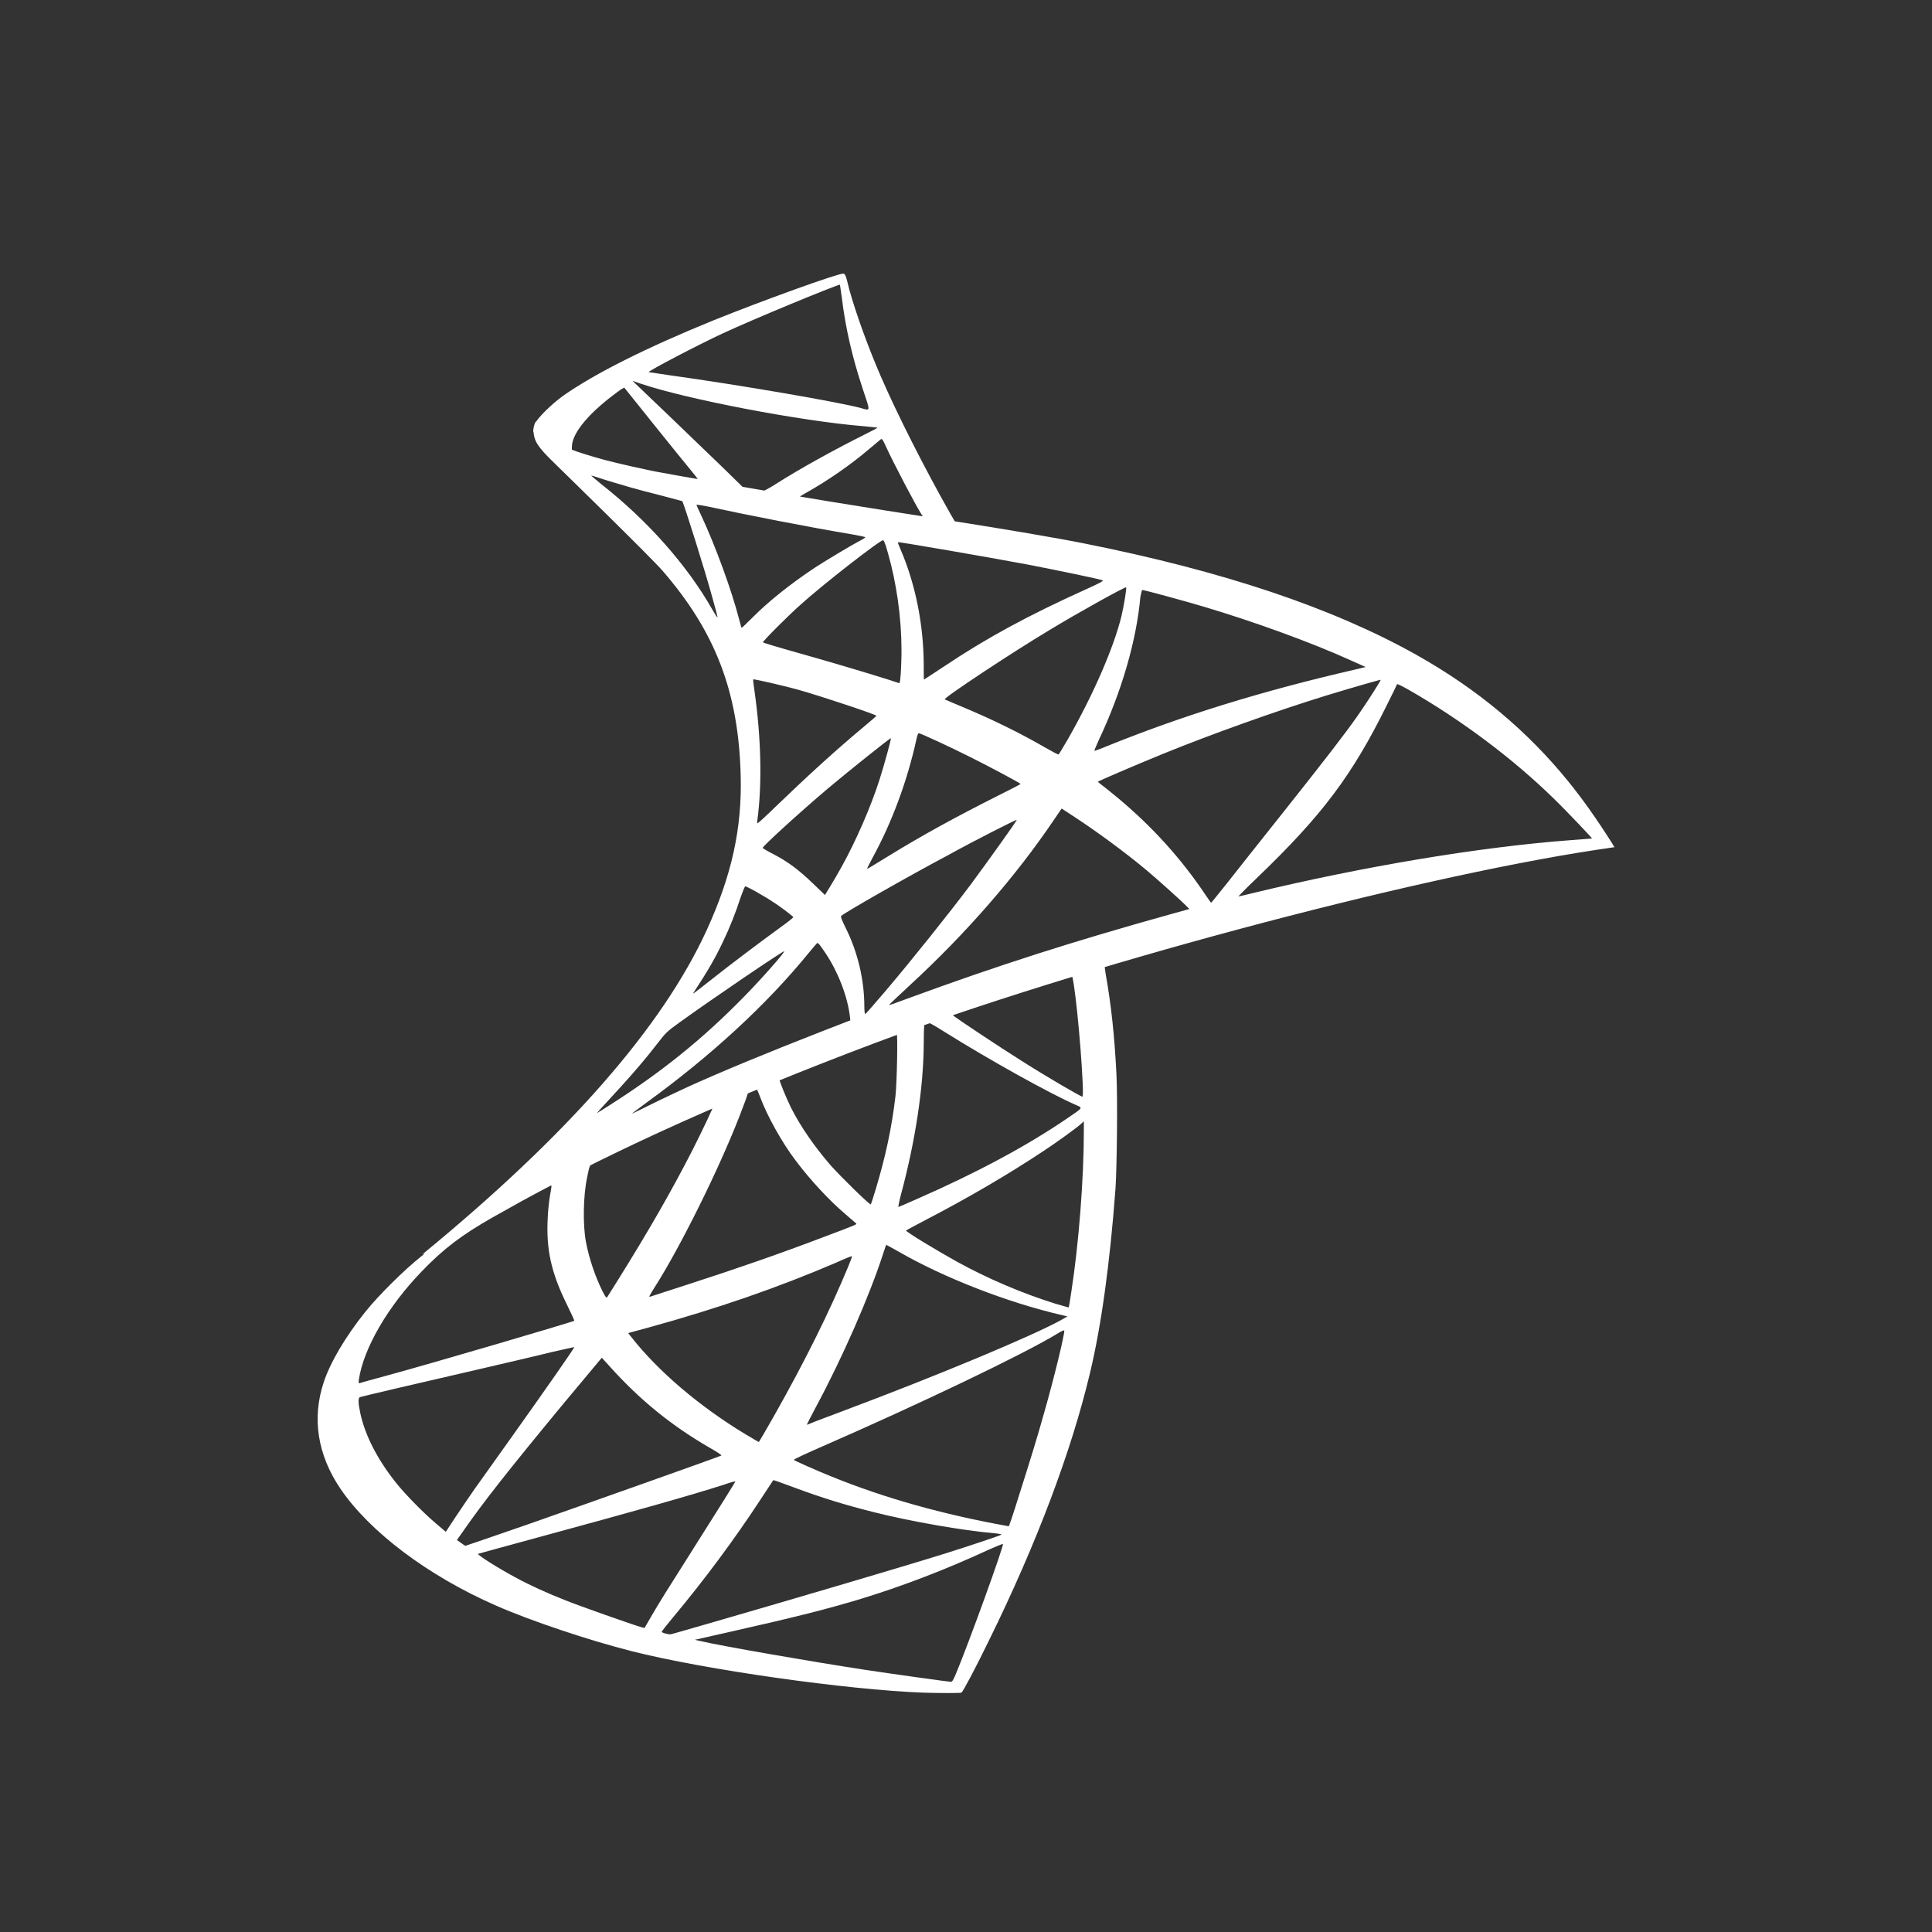 <?xml version="1.0" encoding="utf-8"?>
<!-- Generator: Adobe Illustrator 25.2.3, SVG Export Plug-In . SVG Version: 6.00 Build 0)  -->
<svg version="1.1" id="Layer_1" xmlns="http://www.w3.org/2000/svg" xmlns:xlink="http://www.w3.org/1999/xlink" x="0px" y="0px"
	 viewBox="0 0 800 800" style="enable-background:new 0 0 800 800;" xml:space="preserve">
<rect x="0" y="0" width="800" height="800" fill="#333333" stroke="none"/>
<style type="text/css">
	.st0{fill:#FFFFFF;}
</style>
<path class="st0" d="M470.5,387.7l-117.7,38.4l-102.3,45.2l-28.7,7.6c-7.3,6.9-15,13.9-23.2,21.1c-9,7.8-17.5,15-24,20.1
	c-7.2,5.7-17.9,16.3-23.4,23.2c-8.1,10.1-14.5,20.9-17.2,29.2c-4.9,14.9-2.5,30,7,44c12.1,17.8,36.2,36,64.3,48.3
	c14.3,6.3,38.4,14.4,56.6,19c30.2,7.6,88.5,15.9,120.6,17.1c6.5,0.2,15.2,0.2,15.6,0c0.7-0.5,5.7-9.9,11.5-21.8
	c19.8-40.3,34-78.1,41.7-110.4c4.7-19.5,8.3-45.6,10.6-76.5c0.6-8.7,0.9-37.5,0.4-47.3c-0.8-16-2.2-29-4.5-41.8
	c-0.3-1.9-0.5-3.5-0.3-3.7c0.3-0.3,1.5-0.6,15.9-4.9L470.5,387.7L470.5,387.7z M443.6,403.5c1.1,0,3.9,27.3,4.7,44.6
	c0.2,3.7,0.1,6-0.1,6c-0.7,0-15.1-8.4-25.3-14.9c-8.9-5.6-25.8-16.8-28.5-18.9c-0.9-0.7-0.8-0.7,6.5-3.2
	C413.3,412.8,442.7,403.4,443.6,403.5L443.6,403.5z M383.6,423.2c0.8,0,2.8,1.1,7.7,4.2c18.4,11.5,43.2,25.3,53.9,30
	c3.3,1.5,3.7,0.9-3.9,6.1c-16.2,11-36.4,21.9-61.2,32.8c-4.3,1.9-8,3.5-8.1,3.5c-0.1,0,0.3-2.2,1-4.9c6-22.2,9.4-44.6,9.5-62.6
	c0.1-8.9,0.1-8.9,0.9-9.1C383.5,423.2,383.5,423.1,383.6,423.2L383.6,423.2L383.6,423.2z M371.3,427.9c0.5,0.5,0.1,20.4-0.5,25.9
	c-1.5,13-4.1,25.1-8.2,38.7c-1,3.3-1.9,6.1-2,6.2c-0.4,0.4-12.5-11.5-16.6-16.1c-6.9-8-12.4-16-16.4-23.8c-2-4-5.2-11.9-4.9-12.1
	C324.1,445.6,371,427.5,371.3,427.9L371.3,427.9z M313.1,450.8c0.1,0,0.2,0.1,0.2,0.1c0.2,0.2,0.8,1.6,1.4,3.2
	c2.8,7.7,9.2,19.2,14.8,26.5c6,8,13.9,16.5,20.5,22.1c2.1,1.8,4.1,3.5,4.4,3.8c0.6,0.5,0.8,0.4-13.8,5.9
	c-16.8,6.4-35.1,12.8-56.2,19.6c-8,2.6-14.8,4.8-15.1,4.9c-0.8,0.3-0.5-0.2,1.8-3.9c10.4-16.3,26.3-48.2,35.1-70.8
	c1.5-3.9,3-7.8,3.2-8.7c0.4-1.3,0.8-1.7,2-2.3C312.3,450.9,312.8,450.7,313.1,450.8L313.1,450.8z M295.3,458.1
	c0.2,0.2-4.3,9.7-8.7,18.4c-8.6,16.8-18.1,33.3-30.7,53.5c-2.2,3.5-4.2,6.7-4.4,7c-0.4,0.6-0.6,0.4-2-2.3c-3-6-5.6-13.6-6.9-20.6
	c-1.3-7-1.1-19,0.5-26.5c1.1-5.6,1.1-5.4,3.7-6.8C258.1,475.1,294.9,457.8,295.3,458.1L295.3,458.1z M448.8,464.3v3.8
	c0,19.9-2.1,47-5.2,66.9c-0.5,3.5-1,6.3-1.1,6.4c0,0-2.5-0.7-5.6-1.6c-13.4-4.2-27.9-10.3-40.9-17.5c-8.6-4.8-21.2-12.4-20.8-12.8
	c0.1-0.1,3.8-2.1,8.2-4.4c17.5-9.1,34.1-18.8,48.7-28.5c5.5-3.6,13.6-9.5,15.4-11.1L448.8,464.3L448.8,464.3z M228.1,490.7
	c0.4,0,0.3,0.7-0.3,4c-0.4,2.3-0.9,6.6-1,9.6c-0.7,13,1.4,22.6,7.9,35.8c1.8,3.7,3.2,6.7,3.1,6.8c-0.7,0.5-59.5,17.8-78,22.8
	c-5.5,1.5-10.3,2.8-10.7,3c-0.6,0.2-0.7,0-0.5-1.5c2-13,12-30.2,25.9-44.6c9.2-9.6,16.7-15.2,29.3-22.4c9-5.1,23.1-12.9,24.1-13.3
	C228,490.7,228,490.7,228.1,490.7L228.1,490.7L228.1,490.7z M366.9,515.5c0.1-0.1,2.2,1.1,4.9,2.6c19,11,45.5,21.3,68.1,26.5
	l2.1,0.5l-2.8,1.6c-11.8,6.5-50.7,22.8-90.5,37.7c-5.8,2.2-11.5,4.3-12.6,4.8c-1.1,0.5-2,0.8-2,0.7c0-0.1,1.6-3.2,3.6-7
	c11.2-20.8,22.3-46.2,28-63.8C366.4,517.1,366.9,515.6,366.9,515.5L366.9,515.5L366.9,515.5z M352.8,520.2c0.1,0-0.6,1.9-1.5,4.1
	c-7.8,18.8-17.9,39.2-30.9,62.2c-3.3,5.8-6.1,10.6-6.2,10.6c-0.1,0-2.8-1.6-6-3.5c-18.9-11.5-35.6-25.8-46.5-39.6l-1.6-2l8.1-2.2
	c29-8,53.6-16.5,78.1-27C349.8,521.2,352.7,520,352.8,520.2L352.8,520.2L352.8,520.2z M440.7,550.9
	C440.7,550.9,440.7,550.9,440.7,550.9c0.1,2-4.4,20.3-8.2,33.6c-3.1,11.1-5.8,19.8-10.7,35.2c-2.1,6.8-4,12.4-4.1,12.3
	c-0.1,0-0.6-0.1-1.1-0.2c-26.4-4.8-50.1-11.4-72.3-20.4c-6.2-2.5-15.2-6.5-15.6-6.9c-0.1-0.2,5.2-2.7,11.9-5.6
	c40.5-17.7,82.5-37.8,96.8-46.4C439.1,551.4,440.4,550.8,440.7,550.9L440.7,550.9z M237.8,557.8c0.2,0.2-11.1,16.4-26.9,38.6
	c-5.5,7.7-12,16.8-14.4,20.2c-2.4,3.4-6,8.8-8.1,11.9l-3.8,5.8l-4-3.4c-4.7-3.9-12.9-12.2-16.6-16.9c-7.6-9.5-12.8-19.5-14.8-28.8
	c-0.9-4.2-1-6.4-0.1-6.7c1.3-0.4,25.1-6,47.4-11.1c12.4-2.9,26.7-6.2,31.8-7.5C233.5,558.7,237.8,557.8,237.8,557.8L237.8,557.8z
	 M249.2,562.2l2.9,3.2c12.8,14.3,25.9,24.9,41.8,34.1c2.8,1.6,5,3,4.8,3.2c-0.6,0.4-55,19.7-80.1,28.5c-14.2,4.9-25.8,8.9-25.9,8.9
	c0,0-0.9-0.5-1.8-1.2l-1.7-1.2l2.6-3.7c8.4-12.1,18.8-25.3,41.7-53L249.2,562.2L249.2,562.2z M320.2,612.9c0.1-0.1,4,1.3,8.8,3.1
	c11.6,4.3,20.7,7.1,33,10.2c15.1,3.8,36.9,7.6,49.9,8.7c2,0.2,3,0.4,2.7,0.6c-0.6,0.4-13.7,4.8-23.3,7.8
	c-15.3,4.8-62,18.6-100.1,29.6c-7.1,2-13.1,3.8-13.4,3.8c-0.9,0.2-3.8-0.6-3.8-1c0-0.2,2.1-2.9,4.7-6c12.8-15.3,25.5-32.4,36.1-48.6
	C317.7,616.7,320.1,613,320.2,612.9L320.2,612.9z M304.5,613.4c0.1,0.1-6.2,10.2-17.3,27.7c-4.7,7.4-10,15.8-11.8,18.7
	c-1.8,2.9-4.5,7.3-5.9,9.8l-2.6,4.5l-1.3-0.3c-3.2-0.9-25.7-8.8-31.6-11.2c-7.4-2.9-15.1-6.4-20.7-9.5c-7.1-3.8-16.1-9.5-15.3-9.7
	c0.2-0.1,12.4-3.4,27-7.4c39-10.6,60.6-16.7,74.7-21.2C302.2,613.9,304.4,613.3,304.5,613.4L304.5,613.4z M415.2,639.3
	c0.1,0,0.1,0,0.1,0c0.4,0.9-14.1,40.9-19.4,53.6c-1.2,2.9-1.6,3.5-2.2,3.5c-1.5-0.1-22.4-3-35.1-4.9c-22.2-3.4-59.3-9.8-68.7-12
	l-2.2-0.5l13.3-3c28.5-6.4,42.2-9.9,56-14.1c17.5-5.4,34.9-12.1,52.4-20.2C412.3,640.4,414.6,639.5,415.2,639.3L415.2,639.3
	L415.2,639.3z M349.2,113.3c-2-0.2-33.6,11.2-53.9,19.4c-27.5,11.2-48.9,21.9-62,31.1c-4.9,3.5-11.1,9.6-12,12
	c-0.3,0.9-0.5,1.9-0.5,3l11.9,11.3l28.3,9.1l67.5,12.1l77.2,13.3l0.8-6.6c-0.2-0.1-0.5-0.1-0.7-0.1l-10.2-1.6l-2.1-3.6
	c-10.5-18.5-22.1-41.4-28.8-56.9c-5.2-12-10.2-25.8-13-35.8C350.2,113.8,350,113.5,349.2,113.3L349.2,113.3L349.2,113.3z
	 M347.7,117.9c0.1,0,0.1,0,0.1,0c0,0.1,0.4,2.5,0.8,5.5c1.5,12.4,4.3,24.5,8.6,37.5c3.3,9.8,3.3,9.2-0.6,8.1
	c-9.1-2.5-49.8-9.5-79.2-13.6c-4.7-0.7-8.7-1.3-8.8-1.3c-0.4-0.4,21.2-11.7,30.8-16.1C311.8,132.2,345.3,118.4,347.7,117.9z
	 M261.9,157.7l3.5,1.2c18.9,6.4,66.2,15.5,92.4,17.6c3,0.3,5.4,0.5,5.5,0.6c0.1,0.1-2.4,1.4-5.6,3c-12.6,6.3-26.5,14-36.1,20.1
	c-2.8,1.8-5.4,3.2-5.8,3.2c-0.3,0-2.2-0.3-4.1-0.6l-3.6-0.6l-8.9-8.7c-15.7-15.2-28-26.9-32.7-31.4L261.9,157.7L261.9,157.7z
	 M258.5,160.5l12.5,15.6c6.9,8.6,13.8,17.1,15.3,18.9c1.5,1.8,2.7,3.4,2.7,3.5c-0.4,0.2-18.1-3.2-27.6-5.4
	c-9.7-2.2-13.7-3.3-19.7-5.2l-4.9-1.6l0-1.2c0-6,7.6-14.8,20.4-23.9L258.5,160.5L258.5,160.5z M365,181.8c0.4,0,0.8,0.8,1.9,3.2
	c3,6.6,12.5,24.7,14.8,28.2c0.8,1.1,2,1.2-10.6-0.8c-30.1-4.9-39.9-6.5-39.9-6.7c0-0.1,0.9-0.7,2-1.3c9.3-5.2,18.8-11.7,27.1-18.8
	c2-1.7,3.9-3.3,4.3-3.6C364.7,181.9,364.9,181.8,365,181.8L365,181.8z M221.8,174.6c0,0-1.9,3.1-0.1,7.7c1.1,2.8,4.6,6.3,8.3,9.9
	c0,0,39.6,38.6,44.4,44.2c21.9,25.3,31.4,50.2,32.3,84.6c0.6,22-3.7,41.4-14,64c-18.5,40.4-57.5,84.9-117.8,134.4l8.9-2.9
	c5.7-4.2,13.4-8.8,31.6-18.8c41.9-22.9,89-44,146.9-65.8c83.2-31.3,220.1-68,298.1-79.9l8.1-1.2l-1.2-2c-7.1-11.1-12-17.9-17.8-25.1
	c-17.1-21.1-37.8-38.4-63.1-52.6c-34.8-19.5-80-34.6-137.1-46c-10.8-2.2-34.5-6.2-53.7-9.2c-40.8-6.3-67-10.6-96.1-15.7
	c-10.4-1.8-26-4.4-36.3-6.6c-5.4-1.2-15.6-3.6-23.5-6.3C233.1,184.7,223.9,182.2,221.8,174.6L221.8,174.6z M244.8,196.9
	c0.1,0,1.6,0.4,3.3,1c3.3,1.1,7.8,2.4,12.9,3.9c3.6,1,7.6,2.1,11.7,3.1c5.4,1.4,9.8,2.6,9.8,2.6c0.6,0.7,9.6,29.3,12.6,40.4
	c1.2,4.2,2.1,7.7,2,7.8c-0.1,0.1-1.1-1.5-2.2-3.4c-10.4-18.3-26.9-36.9-45.9-51.8C246.7,198.6,244.8,197,244.8,196.9L244.8,196.9z
	 M288.6,209c0.4,0,2.4,0.3,4.8,0.8c15.1,3.3,42.2,8.6,59.6,11.5c2.9,0.5,5.3,1,5.3,1.2c0,0.1-1.1,0.9-2.4,1.5
	c-2.9,1.5-14.8,8.6-18.7,11.2c-9.9,6.6-18.8,13.7-25.2,20.1c-2.6,2.6-4.8,4.7-4.9,4.7s-0.5-1.5-1-3.4c-3.2-12.4-9.9-30.7-15.9-43.5
	c-1-2.1-1.8-3.9-1.8-4C288.5,209,288.5,209,288.6,209L288.6,209L288.6,209z M365.7,223.7c0.5,0.2,1.5,3.2,3.2,9.9
	c3.2,12.9,4.8,27.3,4.3,40.7c-0.1,3.7-0.4,7.2-0.5,7.7l-0.3,0.9l-4.6-1.5c-9.5-3-25-7.6-38.2-11.3c-7.5-2.1-13.7-4-13.7-4.1
	c0-0.6,11-11.6,15.7-15.7C340.5,242.2,364.8,223.3,365.7,223.7L365.7,223.7z M371.8,224.5c0.3-0.2,36.8,6.1,53.4,9.2
	c12.4,2.4,30.3,6.1,31.4,6.6c0.5,0.2-1.3,1.2-7.3,3.9c-23.5,10.6-41,20.1-58.3,31.7c-4.6,3-8.3,5.5-8.4,5.5s-0.1-2.5-0.1-5.6
	c0-16.9-3.4-33.9-9.6-48.3C372.2,225.9,371.7,224.6,371.8,224.5L371.8,224.5L371.8,224.5z M466.3,243.2c0.3,0.3-0.9,7.5-1.9,11.8
	c-3.2,13.2-11.8,32.9-22.4,51.4c-1.9,3.2-3.5,6-3.7,6c-0.2,0.1-2.6-1.2-5.4-2.8c-10.4-6-22.1-11.8-34.9-17.1
	c-3.6-1.5-6.6-2.8-6.8-2.9c-0.6-0.6,28-19.5,43.2-28.6C446.4,253.7,465.9,242.9,466.3,243.2L466.3,243.2z M473,244.3
	c0.8,0,17,4.4,25.4,6.9c20.9,6.2,45,15,60.6,22.1l6.5,2.9l-4.6,1.1c-38.2,8.8-71,18.9-102.6,31.7c-2.6,1.1-4.9,1.9-5.1,1.9
	c-0.2,0,0.7-2,1.8-4.5c9.5-20.1,15.6-41.3,17.2-59.2C472.5,245.7,472.8,244.3,473,244.3L473,244.3L473,244.3z M311.9,281.3
	c0.2-0.2,12.6,2.6,19.3,4.5c10.1,2.9,31.7,10.1,31.7,10.6c0,0.1-2.4,2.2-5.3,4.6c-11.6,9.7-22.8,19.9-36.3,32.9c-4,3.9-7.4,7-7.6,7
	c-0.2,0-0.2-0.6-0.1-1.2c2-14.9,1.6-34.1-1.2-53.7C312,283.5,311.8,281.4,311.9,281.3L311.9,281.3z M571.7,281.5
	c0.2,0.2-5.7,9.4-9.4,14.7c-5.4,7.7-13.2,17.8-30.9,40.1c-9.3,11.7-19.8,24.9-23.3,29.4c-3.6,4.5-6.5,8.1-6.6,8.1
	c-0.1,0-1.2-1.6-2.5-3.5c-10-14.9-21.9-28-36-39.8c-2.7-2.2-5.6-4.6-6.6-5.3c-1-0.8-1.8-1.4-1.8-1.5c0-0.2,15.1-6.7,26.6-11.4
	c20.1-8.2,47.5-18,68-24.3C560,284.7,571.5,281.4,571.7,281.5z M578.5,283.3c0.3-0.1,2.5,1,5.1,2.5c21.6,12.4,42.8,28.3,59.5,44.6
	c4.8,4.6,16.3,16.7,16.1,16.8c0,0-4,0.3-8.9,0.7c-37.5,2.8-85.4,10.8-131.5,21.9c-3.1,0.8-5.9,1.4-6,1.4s3.2-3.4,7.6-7.6
	c27.1-26,39.5-42.5,54-71.9C576.6,287.3,578.4,283.6,578.5,283.3C578.5,283.3,578.5,283.3,578.5,283.3L578.5,283.3L578.5,283.3z
	 M380.5,303.6c1.2,0.3,12.8,5.6,21.5,10c8,4,20,10.4,20.6,11c0.1,0.1-4.2,2.3-9.4,4.9c-16.7,8.4-31.1,16.2-46,25.4
	c-4.3,2.6-7.8,4.8-7.9,4.8c-0.4,0-0.2-0.3,2.1-4.7c8-14.6,14.4-32,18.1-49C379.8,304.5,380.2,303.6,380.5,303.6L380.5,303.6
	L380.5,303.6z M368.9,305.7c0.2,0.2-2.8,11.2-4.7,17.1c-3.6,11.3-9.8,25.5-15.7,36.1c-1.4,2.5-3.5,6.2-4.7,8.1l-2.2,3.6l-5-4.8
	c-5.8-5.6-10.5-9.1-16.5-12.2c-2.4-1.2-4.3-2.4-4.3-2.5c0-0.7,15.2-14.6,26.9-24.5C351,319.6,368.6,305.5,368.9,305.7L368.9,305.7z
	 M439.6,334.8l4.3,2.8c10,6.5,21.7,15.1,30.7,22.6c5,4.2,14.8,13,16.8,15.1l1.1,1.1l-7.2,2c-40.7,11.3-72.2,21.4-109,34.9
	c-4.1,1.5-7.6,2.8-7.8,2.8c-0.5,0-1,0.5,8.1-8c23.5-21.6,44.2-45.5,59.8-68.6L439.6,334.8L439.6,334.8z M421,339.5
	c0.2,0.2-12.1,17.4-19.3,27.1c-8.7,11.6-24.2,31-34.9,43.6c-4.5,5.3-8.3,9.6-8.5,9.7c-0.2,0.1-0.4-1.2-0.4-3.2
	c0-10.8-2.7-22.3-7.5-32c-2-4.1-2.4-5.1-2-5.5c1.7-1.5,27.6-16.3,44-25C403.6,348,420.8,339.3,421,339.5L421,339.5z M308.6,367
	c0.2,0,2.3,1,4.6,2.3c5.7,3.2,10.8,6.6,15.3,10.4c0.2,0.1-2.1,2-5.2,4.2c-8.4,6.1-21.3,15.8-28.7,21.7c-7.9,6.2-8.1,6.4-7.2,5.1
	c5.9-9,8.8-14.1,11.9-20.6c2.8-5.8,5.5-12.6,7.4-18.6C307.6,369,308.4,367,308.6,367L308.6,367z M338.5,390.5c0.4,0,1,0.7,3.4,4.3
	c5.1,7.6,9,17.7,10,25.9l0.2,1.8l-12.1,4.7c-21.8,8.5-41.9,16.8-55.5,23c-3.8,1.8-10.5,4.9-14.9,7.1c-4.4,2.2-7.9,3.9-7.9,3.8
	c0-0.1,2.8-2.1,6.1-4.6c26.6-19.3,49.6-40.5,66.9-61.7c1.9-2.3,3.5-4.2,3.8-4.4C338.4,390.5,338.5,390.5,338.5,390.5L338.5,390.5
	L338.5,390.5z M324.7,393.9c0.4,0.4-9.8,11.9-16.7,18.9c-17.1,17.5-34.2,31.2-55.2,44.6c-2.6,1.7-5.1,3.2-5.4,3.4
	c-0.6,0.4,0.2-0.5,9.5-10.6c5.8-6.4,10.3-11.6,15.4-18.2c3.3-4.3,4-5,8.9-8.5C294.3,414,324.4,393.6,324.7,393.9L324.7,393.9z"/>
</svg>
